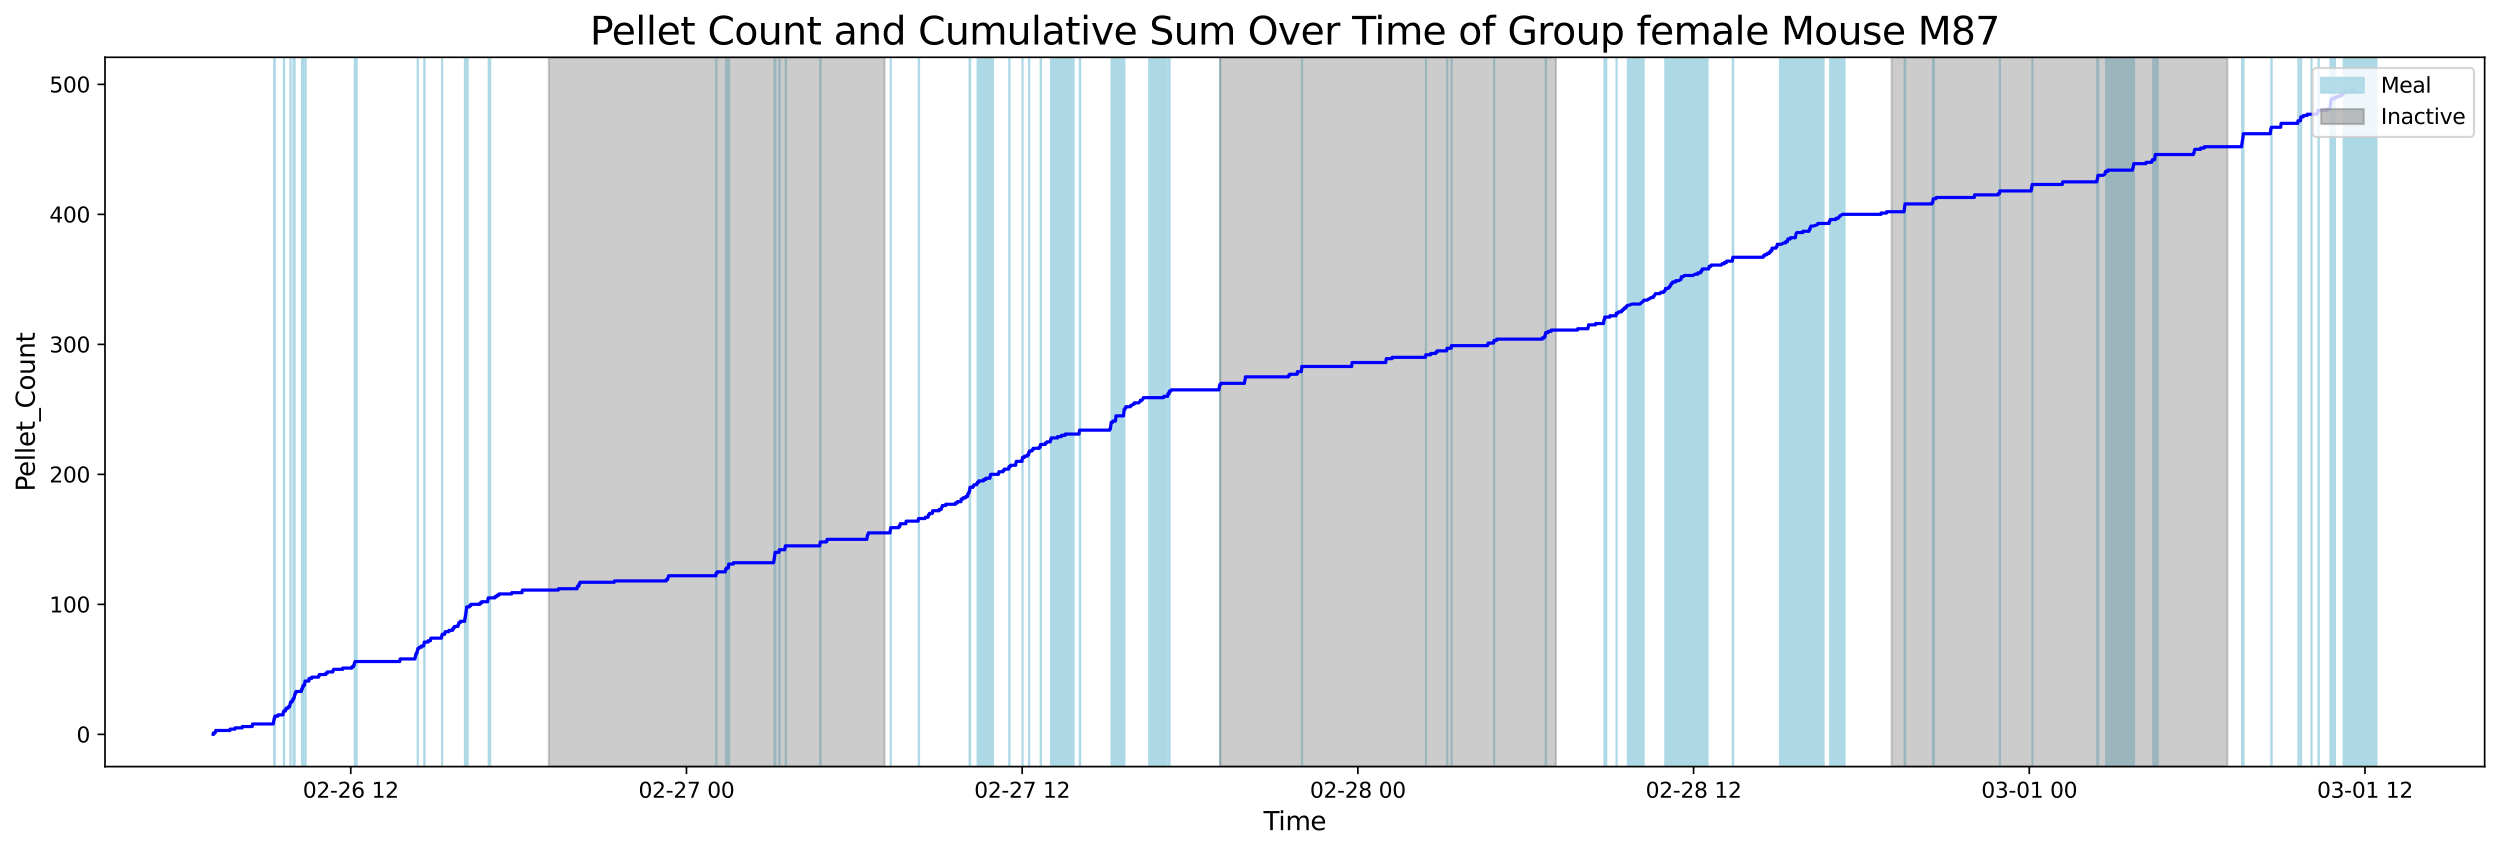 <?xml version="1.0" encoding="utf-8" standalone="no"?>
<!DOCTYPE svg PUBLIC "-//W3C//DTD SVG 1.1//EN"
  "http://www.w3.org/Graphics/SVG/1.1/DTD/svg11.dtd">
<svg xmlns:xlink="http://www.w3.org/1999/xlink" width="1172.435pt" height="399.009pt" viewBox="0 0 1172.435 399.009" xmlns="http://www.w3.org/2000/svg" version="1.1">
 <defs>
  <style type="text/css">*{stroke-linejoin: round; stroke-linecap: butt}</style>
 </defs>
 <g id="figure_1">
  <g id="patch_1">
   <path d="M 0 399.009 
L 1172.435 399.009 
L 1172.435 0 
L 0 0 
z
" style="fill: #ffffff"/>
  </g>
  <g id="axes_1">
   <g id="patch_2">
    <path d="M 49.235 359.517 
L 1165.235 359.517 
L 1165.235 26.877 
L 49.235 26.877 
z
" style="fill: #ffffff"/>
   </g>
   <g id="patch_3">
    <path d="M 128.848 359.517 
L 128.848 26.877 
L 128.581 26.877 
L 128.581 359.517 
z
" clip-path="url(#p92a29ee8d8)" style="fill: #add8e6; stroke: #add8e6; stroke-linejoin: miter"/>
   </g>
   <g id="patch_4">
    <path d="M 133.138 359.517 
L 133.138 26.877 
L 133.238 26.877 
L 133.238 359.517 
z
" clip-path="url(#p92a29ee8d8)" style="fill: #add8e6; stroke: #add8e6; stroke-linejoin: miter"/>
   </g>
   <g id="patch_5">
    <path d="M 136.261 359.517 
L 136.261 26.877 
L 136.278 26.877 
L 136.278 359.517 
z
" clip-path="url(#p92a29ee8d8)" style="fill: #add8e6; stroke: #add8e6; stroke-linejoin: miter"/>
   </g>
   <g id="patch_6">
    <path d="M 137.635 359.517 
L 137.635 26.877 
L 137.651 26.877 
L 137.651 359.517 
z
" clip-path="url(#p92a29ee8d8)" style="fill: #add8e6; stroke: #add8e6; stroke-linejoin: miter"/>
   </g>
   <g id="patch_7">
    <path d="M 137.978 359.517 
L 137.978 26.877 
L 138.16 26.877 
L 138.16 359.517 
z
" clip-path="url(#p92a29ee8d8)" style="fill: #add8e6; stroke: #add8e6; stroke-linejoin: miter"/>
   </g>
   <g id="patch_8">
    <path d="M 141.646 359.517 
L 141.646 26.877 
L 141.619 26.877 
L 141.619 359.517 
z
" clip-path="url(#p92a29ee8d8)" style="fill: #add8e6; stroke: #add8e6; stroke-linejoin: miter"/>
   </g>
   <g id="patch_9">
    <path d="M 142.094 359.517 
L 142.094 26.877 
L 142.106 26.877 
L 142.106 359.517 
z
" clip-path="url(#p92a29ee8d8)" style="fill: #add8e6; stroke: #add8e6; stroke-linejoin: miter"/>
   </g>
   <g id="patch_10">
    <path d="M 143.328 359.517 
L 143.328 26.877 
L 143.116 26.877 
L 143.116 359.517 
z
" clip-path="url(#p92a29ee8d8)" style="fill: #add8e6; stroke: #add8e6; stroke-linejoin: miter"/>
   </g>
   <g id="patch_11">
    <path d="M 167.273 359.517 
L 167.273 26.877 
L 166.359 26.877 
L 166.359 359.517 
z
" clip-path="url(#p92a29ee8d8)" style="fill: #add8e6; stroke: #add8e6; stroke-linejoin: miter"/>
   </g>
   <g id="patch_12">
    <path d="M 195.89 359.517 
L 195.89 26.877 
L 195.967 26.877 
L 195.967 359.517 
z
" clip-path="url(#p92a29ee8d8)" style="fill: #add8e6; stroke: #add8e6; stroke-linejoin: miter"/>
   </g>
   <g id="patch_13">
    <path d="M 198.962 359.517 
L 198.962 26.877 
L 199.113 26.877 
L 199.113 359.517 
z
" clip-path="url(#p92a29ee8d8)" style="fill: #add8e6; stroke: #add8e6; stroke-linejoin: miter"/>
   </g>
   <g id="patch_14">
    <path d="M 207.363 359.517 
L 207.363 26.877 
L 207.352 26.877 
L 207.352 359.517 
z
" clip-path="url(#p92a29ee8d8)" style="fill: #add8e6; stroke: #add8e6; stroke-linejoin: miter"/>
   </g>
   <g id="patch_15">
    <path d="M 218.039 359.517 
L 218.039 26.877 
L 218.18 26.877 
L 218.18 359.517 
z
" clip-path="url(#p92a29ee8d8)" style="fill: #add8e6; stroke: #add8e6; stroke-linejoin: miter"/>
   </g>
   <g id="patch_16">
    <path d="M 218.424 359.517 
L 218.424 26.877 
L 218.527 26.877 
L 218.527 359.517 
z
" clip-path="url(#p92a29ee8d8)" style="fill: #add8e6; stroke: #add8e6; stroke-linejoin: miter"/>
   </g>
   <g id="patch_17">
    <path d="M 219.33 359.517 
L 219.33 26.877 
L 219.103 26.877 
L 219.103 359.517 
z
" clip-path="url(#p92a29ee8d8)" style="fill: #add8e6; stroke: #add8e6; stroke-linejoin: miter"/>
   </g>
   <g id="patch_18">
    <path d="M 229.832 359.517 
L 229.832 26.877 
L 229.208 26.877 
L 229.208 359.517 
z
" clip-path="url(#p92a29ee8d8)" style="fill: #add8e6; stroke: #add8e6; stroke-linejoin: miter"/>
   </g>
   <g id="patch_19">
    <path d="M 335.88 359.517 
L 335.88 26.877 
L 335.982 26.877 
L 335.982 359.517 
z
" clip-path="url(#p92a29ee8d8)" style="fill: #add8e6; stroke: #add8e6; stroke-linejoin: miter"/>
   </g>
   <g id="patch_20">
    <path d="M 341.155 359.517 
L 341.155 26.877 
L 340.523 26.877 
L 340.523 359.517 
z
" clip-path="url(#p92a29ee8d8)" style="fill: #add8e6; stroke: #add8e6; stroke-linejoin: miter"/>
   </g>
   <g id="patch_21">
    <path d="M 341.88 359.517 
L 341.88 26.877 
L 341.937 26.877 
L 341.937 359.517 
z
" clip-path="url(#p92a29ee8d8)" style="fill: #add8e6; stroke: #add8e6; stroke-linejoin: miter"/>
   </g>
   <g id="patch_22">
    <path d="M 363.197 359.517 
L 363.197 26.877 
L 363.637 26.877 
L 363.637 359.517 
z
" clip-path="url(#p92a29ee8d8)" style="fill: #add8e6; stroke: #add8e6; stroke-linejoin: miter"/>
   </g>
   <g id="patch_23">
    <path d="M 365.46 359.517 
L 365.46 26.877 
L 365.659 26.877 
L 365.659 359.517 
z
" clip-path="url(#p92a29ee8d8)" style="fill: #add8e6; stroke: #add8e6; stroke-linejoin: miter"/>
   </g>
   <g id="patch_24">
    <path d="M 368.654 359.517 
L 368.654 26.877 
L 368.48 26.877 
L 368.48 359.517 
z
" clip-path="url(#p92a29ee8d8)" style="fill: #add8e6; stroke: #add8e6; stroke-linejoin: miter"/>
   </g>
   <g id="patch_25">
    <path d="M 384.633 359.517 
L 384.633 26.877 
L 384.847 26.877 
L 384.847 359.517 
z
" clip-path="url(#p92a29ee8d8)" style="fill: #add8e6; stroke: #add8e6; stroke-linejoin: miter"/>
   </g>
   <g id="patch_26">
    <path d="M 417.747 359.517 
L 417.747 26.877 
L 417.72 26.877 
L 417.72 359.517 
z
" clip-path="url(#p92a29ee8d8)" style="fill: #add8e6; stroke: #add8e6; stroke-linejoin: miter"/>
   </g>
   <g id="patch_27">
    <path d="M 431.007 359.517 
L 431.007 26.877 
L 430.895 26.877 
L 430.895 359.517 
z
" clip-path="url(#p92a29ee8d8)" style="fill: #add8e6; stroke: #add8e6; stroke-linejoin: miter"/>
   </g>
   <g id="patch_28">
    <path d="M 454.732 359.517 
L 454.732 26.877 
L 454.972 26.877 
L 454.972 359.517 
z
" clip-path="url(#p92a29ee8d8)" style="fill: #add8e6; stroke: #add8e6; stroke-linejoin: miter"/>
   </g>
   <g id="patch_29">
    <path d="M 463.519 359.517 
L 463.519 26.877 
L 458.457 26.877 
L 458.457 359.517 
z
" clip-path="url(#p92a29ee8d8)" style="fill: #add8e6; stroke: #add8e6; stroke-linejoin: miter"/>
   </g>
   <g id="patch_30">
    <path d="M 465.675 359.517 
L 465.675 26.877 
L 459.223 26.877 
L 459.223 359.517 
z
" clip-path="url(#p92a29ee8d8)" style="fill: #add8e6; stroke: #add8e6; stroke-linejoin: miter"/>
   </g>
   <g id="patch_31">
    <path d="M 464.695 359.517 
L 464.695 26.877 
L 464.506 26.877 
L 464.506 359.517 
z
" clip-path="url(#p92a29ee8d8)" style="fill: #add8e6; stroke: #add8e6; stroke-linejoin: miter"/>
   </g>
   <g id="patch_32">
    <path d="M 473.42 359.517 
L 473.42 26.877 
L 473.336 26.877 
L 473.336 359.517 
z
" clip-path="url(#p92a29ee8d8)" style="fill: #add8e6; stroke: #add8e6; stroke-linejoin: miter"/>
   </g>
   <g id="patch_33">
    <path d="M 479.499 359.517 
L 479.499 26.877 
L 479.558 26.877 
L 479.558 359.517 
z
" clip-path="url(#p92a29ee8d8)" style="fill: #add8e6; stroke: #add8e6; stroke-linejoin: miter"/>
   </g>
   <g id="patch_34">
    <path d="M 482.669 359.517 
L 482.669 26.877 
L 482.603 26.877 
L 482.603 359.517 
z
" clip-path="url(#p92a29ee8d8)" style="fill: #add8e6; stroke: #add8e6; stroke-linejoin: miter"/>
   </g>
   <g id="patch_35">
    <path d="M 488.071 359.517 
L 488.071 26.877 
L 488.179 26.877 
L 488.179 359.517 
z
" clip-path="url(#p92a29ee8d8)" style="fill: #add8e6; stroke: #add8e6; stroke-linejoin: miter"/>
   </g>
   <g id="patch_36">
    <path d="M 503.486 359.517 
L 503.486 26.877 
L 492.871 26.877 
L 492.871 359.517 
z
" clip-path="url(#p92a29ee8d8)" style="fill: #add8e6; stroke: #add8e6; stroke-linejoin: miter"/>
   </g>
   <g id="patch_37">
    <path d="M 506.566 359.517 
L 506.566 26.877 
L 506.389 26.877 
L 506.389 359.517 
z
" clip-path="url(#p92a29ee8d8)" style="fill: #add8e6; stroke: #add8e6; stroke-linejoin: miter"/>
   </g>
   <g id="patch_38">
    <path d="M 526.148 359.517 
L 526.148 26.877 
L 521.281 26.877 
L 521.281 359.517 
z
" clip-path="url(#p92a29ee8d8)" style="fill: #add8e6; stroke: #add8e6; stroke-linejoin: miter"/>
   </g>
   <g id="patch_39">
    <path d="M 525.566 359.517 
L 525.566 26.877 
L 523.564 26.877 
L 523.564 359.517 
z
" clip-path="url(#p92a29ee8d8)" style="fill: #add8e6; stroke: #add8e6; stroke-linejoin: miter"/>
   </g>
   <g id="patch_40">
    <path d="M 527.073 359.517 
L 527.073 26.877 
L 527.3 26.877 
L 527.3 359.517 
z
" clip-path="url(#p92a29ee8d8)" style="fill: #add8e6; stroke: #add8e6; stroke-linejoin: miter"/>
   </g>
   <g id="patch_41">
    <path d="M 547.05 359.517 
L 547.05 26.877 
L 538.932 26.877 
L 538.932 359.517 
z
" clip-path="url(#p92a29ee8d8)" style="fill: #add8e6; stroke: #add8e6; stroke-linejoin: miter"/>
   </g>
   <g id="patch_42">
    <path d="M 548.139 359.517 
L 548.139 26.877 
L 547.896 26.877 
L 547.896 359.517 
z
" clip-path="url(#p92a29ee8d8)" style="fill: #add8e6; stroke: #add8e6; stroke-linejoin: miter"/>
   </g>
   <g id="patch_43">
    <path d="M 548.534 359.517 
L 548.534 26.877 
L 548.496 26.877 
L 548.496 359.517 
z
" clip-path="url(#p92a29ee8d8)" style="fill: #add8e6; stroke: #add8e6; stroke-linejoin: miter"/>
   </g>
   <g id="patch_44">
    <path d="M 572.153 359.517 
L 572.153 26.877 
L 572.176 26.877 
L 572.176 359.517 
z
" clip-path="url(#p92a29ee8d8)" style="fill: #add8e6; stroke: #add8e6; stroke-linejoin: miter"/>
   </g>
   <g id="patch_45">
    <path d="M 610.556 359.517 
L 610.556 26.877 
L 610.66 26.877 
L 610.66 359.517 
z
" clip-path="url(#p92a29ee8d8)" style="fill: #add8e6; stroke: #add8e6; stroke-linejoin: miter"/>
   </g>
   <g id="patch_46">
    <path d="M 668.703 359.517 
L 668.703 26.877 
L 668.763 26.877 
L 668.763 359.517 
z
" clip-path="url(#p92a29ee8d8)" style="fill: #add8e6; stroke: #add8e6; stroke-linejoin: miter"/>
   </g>
   <g id="patch_47">
    <path d="M 678.694 359.517 
L 678.694 26.877 
L 678.727 26.877 
L 678.727 359.517 
z
" clip-path="url(#p92a29ee8d8)" style="fill: #add8e6; stroke: #add8e6; stroke-linejoin: miter"/>
   </g>
   <g id="patch_48">
    <path d="M 680.806 359.517 
L 680.806 26.877 
L 680.746 26.877 
L 680.746 359.517 
z
" clip-path="url(#p92a29ee8d8)" style="fill: #add8e6; stroke: #add8e6; stroke-linejoin: miter"/>
   </g>
   <g id="patch_49">
    <path d="M 700.708 359.517 
L 700.708 26.877 
L 700.764 26.877 
L 700.764 359.517 
z
" clip-path="url(#p92a29ee8d8)" style="fill: #add8e6; stroke: #add8e6; stroke-linejoin: miter"/>
   </g>
   <g id="patch_50">
    <path d="M 725.073 359.517 
L 725.073 26.877 
L 724.896 26.877 
L 724.896 359.517 
z
" clip-path="url(#p92a29ee8d8)" style="fill: #add8e6; stroke: #add8e6; stroke-linejoin: miter"/>
   </g>
   <g id="patch_51">
    <path d="M 753.298 359.517 
L 753.298 26.877 
L 752.447 26.877 
L 752.447 359.517 
z
" clip-path="url(#p92a29ee8d8)" style="fill: #add8e6; stroke: #add8e6; stroke-linejoin: miter"/>
   </g>
   <g id="patch_52">
    <path d="M 752.748 359.517 
L 752.748 26.877 
L 752.727 26.877 
L 752.727 359.517 
z
" clip-path="url(#p92a29ee8d8)" style="fill: #add8e6; stroke: #add8e6; stroke-linejoin: miter"/>
   </g>
   <g id="patch_53">
    <path d="M 758.169 359.517 
L 758.169 26.877 
L 758.113 26.877 
L 758.113 359.517 
z
" clip-path="url(#p92a29ee8d8)" style="fill: #add8e6; stroke: #add8e6; stroke-linejoin: miter"/>
   </g>
   <g id="patch_54">
    <path d="M 770.809 359.517 
L 770.809 26.877 
L 764.567 26.877 
L 764.567 359.517 
z
" clip-path="url(#p92a29ee8d8)" style="fill: #add8e6; stroke: #add8e6; stroke-linejoin: miter"/>
   </g>
   <g id="patch_55">
    <path d="M 768.906 359.517 
L 768.906 26.877 
L 763.426 26.877 
L 763.426 359.517 
z
" clip-path="url(#p92a29ee8d8)" style="fill: #add8e6; stroke: #add8e6; stroke-linejoin: miter"/>
   </g>
   <g id="patch_56">
    <path d="M 786.731 359.517 
L 786.731 26.877 
L 780.982 26.877 
L 780.982 359.517 
z
" clip-path="url(#p92a29ee8d8)" style="fill: #add8e6; stroke: #add8e6; stroke-linejoin: miter"/>
   </g>
   <g id="patch_57">
    <path d="M 788.546 359.517 
L 788.546 26.877 
L 787.409 26.877 
L 787.409 359.517 
z
" clip-path="url(#p92a29ee8d8)" style="fill: #add8e6; stroke: #add8e6; stroke-linejoin: miter"/>
   </g>
   <g id="patch_58">
    <path d="M 795.019 359.517 
L 795.019 26.877 
L 783.909 26.877 
L 783.909 359.517 
z
" clip-path="url(#p92a29ee8d8)" style="fill: #add8e6; stroke: #add8e6; stroke-linejoin: miter"/>
   </g>
   <g id="patch_59">
    <path d="M 796.958 359.517 
L 796.958 26.877 
L 793.054 26.877 
L 793.054 359.517 
z
" clip-path="url(#p92a29ee8d8)" style="fill: #add8e6; stroke: #add8e6; stroke-linejoin: miter"/>
   </g>
   <g id="patch_60">
    <path d="M 800.78 359.517 
L 800.78 26.877 
L 788.904 26.877 
L 788.904 359.517 
z
" clip-path="url(#p92a29ee8d8)" style="fill: #add8e6; stroke: #add8e6; stroke-linejoin: miter"/>
   </g>
   <g id="patch_61">
    <path d="M 812.625 359.517 
L 812.625 26.877 
L 812.824 26.877 
L 812.824 359.517 
z
" clip-path="url(#p92a29ee8d8)" style="fill: #add8e6; stroke: #add8e6; stroke-linejoin: miter"/>
   </g>
   <g id="patch_62">
    <path d="M 839.116 359.517 
L 839.116 26.877 
L 834.83 26.877 
L 834.83 359.517 
z
" clip-path="url(#p92a29ee8d8)" style="fill: #add8e6; stroke: #add8e6; stroke-linejoin: miter"/>
   </g>
   <g id="patch_63">
    <path d="M 849.01 359.517 
L 849.01 26.877 
L 838.624 26.877 
L 838.624 359.517 
z
" clip-path="url(#p92a29ee8d8)" style="fill: #add8e6; stroke: #add8e6; stroke-linejoin: miter"/>
   </g>
   <g id="patch_64">
    <path d="M 846.558 359.517 
L 846.558 26.877 
L 842.397 26.877 
L 842.397 359.517 
z
" clip-path="url(#p92a29ee8d8)" style="fill: #add8e6; stroke: #add8e6; stroke-linejoin: miter"/>
   </g>
   <g id="patch_65">
    <path d="M 855.216 359.517 
L 855.216 26.877 
L 847.395 26.877 
L 847.395 359.517 
z
" clip-path="url(#p92a29ee8d8)" style="fill: #add8e6; stroke: #add8e6; stroke-linejoin: miter"/>
   </g>
   <g id="patch_66">
    <path d="M 865.052 359.517 
L 865.052 26.877 
L 858.311 26.877 
L 858.311 359.517 
z
" clip-path="url(#p92a29ee8d8)" style="fill: #add8e6; stroke: #add8e6; stroke-linejoin: miter"/>
   </g>
   <g id="patch_67">
    <path d="M 863.707 359.517 
L 863.707 26.877 
L 861.815 26.877 
L 861.815 359.517 
z
" clip-path="url(#p92a29ee8d8)" style="fill: #add8e6; stroke: #add8e6; stroke-linejoin: miter"/>
   </g>
   <g id="patch_68">
    <path d="M 893.222 359.517 
L 893.222 26.877 
L 893.498 26.877 
L 893.498 359.517 
z
" clip-path="url(#p92a29ee8d8)" style="fill: #add8e6; stroke: #add8e6; stroke-linejoin: miter"/>
   </g>
   <g id="patch_69">
    <path d="M 906.5 359.517 
L 906.5 26.877 
L 906.682 26.877 
L 906.682 359.517 
z
" clip-path="url(#p92a29ee8d8)" style="fill: #add8e6; stroke: #add8e6; stroke-linejoin: miter"/>
   </g>
   <g id="patch_70">
    <path d="M 906.988 359.517 
L 906.988 26.877 
L 906.835 26.877 
L 906.835 359.517 
z
" clip-path="url(#p92a29ee8d8)" style="fill: #add8e6; stroke: #add8e6; stroke-linejoin: miter"/>
   </g>
   <g id="patch_71">
    <path d="M 937.882 359.517 
L 937.882 26.877 
L 937.933 26.877 
L 937.933 359.517 
z
" clip-path="url(#p92a29ee8d8)" style="fill: #add8e6; stroke: #add8e6; stroke-linejoin: miter"/>
   </g>
   <g id="patch_72">
    <path d="M 953.164 359.517 
L 953.164 26.877 
L 953.148 26.877 
L 953.148 359.517 
z
" clip-path="url(#p92a29ee8d8)" style="fill: #add8e6; stroke: #add8e6; stroke-linejoin: miter"/>
   </g>
   <g id="patch_73">
    <path d="M 983.551 359.517 
L 983.551 26.877 
L 984.034 26.877 
L 984.034 359.517 
z
" clip-path="url(#p92a29ee8d8)" style="fill: #add8e6; stroke: #add8e6; stroke-linejoin: miter"/>
   </g>
   <g id="patch_74">
    <path d="M 999.561 359.517 
L 999.561 26.877 
L 987.702 26.877 
L 987.702 359.517 
z
" clip-path="url(#p92a29ee8d8)" style="fill: #add8e6; stroke: #add8e6; stroke-linejoin: miter"/>
   </g>
   <g id="patch_75">
    <path d="M 1000.316 359.517 
L 1000.316 26.877 
L 1000.333 26.877 
L 1000.333 359.517 
z
" clip-path="url(#p92a29ee8d8)" style="fill: #add8e6; stroke: #add8e6; stroke-linejoin: miter"/>
   </g>
   <g id="patch_76">
    <path d="M 1000.698 359.517 
L 1000.698 26.877 
L 1000.8 26.877 
L 1000.8 359.517 
z
" clip-path="url(#p92a29ee8d8)" style="fill: #add8e6; stroke: #add8e6; stroke-linejoin: miter"/>
   </g>
   <g id="patch_77">
    <path d="M 1011.948 359.517 
L 1011.948 26.877 
L 1009.788 26.877 
L 1009.788 359.517 
z
" clip-path="url(#p92a29ee8d8)" style="fill: #add8e6; stroke: #add8e6; stroke-linejoin: miter"/>
   </g>
   <g id="patch_78">
    <path d="M 1011.327 359.517 
L 1011.327 26.877 
L 1011.027 26.877 
L 1011.027 359.517 
z
" clip-path="url(#p92a29ee8d8)" style="fill: #add8e6; stroke: #add8e6; stroke-linejoin: miter"/>
   </g>
   <g id="patch_79">
    <path d="M 1051.48 359.517 
L 1051.48 26.877 
L 1051.679 26.877 
L 1051.679 359.517 
z
" clip-path="url(#p92a29ee8d8)" style="fill: #add8e6; stroke: #add8e6; stroke-linejoin: miter"/>
   </g>
   <g id="patch_80">
    <path d="M 1051.961 359.517 
L 1051.961 26.877 
L 1052.118 26.877 
L 1052.118 359.517 
z
" clip-path="url(#p92a29ee8d8)" style="fill: #add8e6; stroke: #add8e6; stroke-linejoin: miter"/>
   </g>
   <g id="patch_81">
    <path d="M 1065.34 359.517 
L 1065.34 26.877 
L 1065.189 26.877 
L 1065.189 359.517 
z
" clip-path="url(#p92a29ee8d8)" style="fill: #add8e6; stroke: #add8e6; stroke-linejoin: miter"/>
   </g>
   <g id="patch_82">
    <path d="M 1078.05 359.517 
L 1078.05 26.877 
L 1077.881 26.877 
L 1077.881 359.517 
z
" clip-path="url(#p92a29ee8d8)" style="fill: #add8e6; stroke: #add8e6; stroke-linejoin: miter"/>
   </g>
   <g id="patch_83">
    <path d="M 1079.152 359.517 
L 1079.152 26.877 
L 1079.084 26.877 
L 1079.084 359.517 
z
" clip-path="url(#p92a29ee8d8)" style="fill: #add8e6; stroke: #add8e6; stroke-linejoin: miter"/>
   </g>
   <g id="patch_84">
    <path d="M 1084.02 359.517 
L 1084.02 26.877 
L 1084.033 26.877 
L 1084.033 359.517 
z
" clip-path="url(#p92a29ee8d8)" style="fill: #add8e6; stroke: #add8e6; stroke-linejoin: miter"/>
   </g>
   <g id="patch_85">
    <path d="M 1087.301 359.517 
L 1087.301 26.877 
L 1087.452 26.877 
L 1087.452 359.517 
z
" clip-path="url(#p92a29ee8d8)" style="fill: #add8e6; stroke: #add8e6; stroke-linejoin: miter"/>
   </g>
   <g id="patch_86">
    <path d="M 1095.031 359.517 
L 1095.031 26.877 
L 1092.946 26.877 
L 1092.946 359.517 
z
" clip-path="url(#p92a29ee8d8)" style="fill: #add8e6; stroke: #add8e6; stroke-linejoin: miter"/>
   </g>
   <g id="patch_87">
    <path d="M 1093.29 359.517 
L 1093.29 26.877 
L 1093.153 26.877 
L 1093.153 359.517 
z
" clip-path="url(#p92a29ee8d8)" style="fill: #add8e6; stroke: #add8e6; stroke-linejoin: miter"/>
   </g>
   <g id="patch_88">
    <path d="M 1106.206 359.517 
L 1106.206 26.877 
L 1099.122 26.877 
L 1099.122 359.517 
z
" clip-path="url(#p92a29ee8d8)" style="fill: #add8e6; stroke: #add8e6; stroke-linejoin: miter"/>
   </g>
   <g id="patch_89">
    <path d="M 1106.404 359.517 
L 1106.404 26.877 
L 1102.253 26.877 
L 1102.253 359.517 
z
" clip-path="url(#p92a29ee8d8)" style="fill: #add8e6; stroke: #add8e6; stroke-linejoin: miter"/>
   </g>
   <g id="patch_90">
    <path d="M 1107.352 359.517 
L 1107.352 26.877 
L 1107.156 26.877 
L 1107.156 359.517 
z
" clip-path="url(#p92a29ee8d8)" style="fill: #add8e6; stroke: #add8e6; stroke-linejoin: miter"/>
   </g>
   <g id="patch_91">
    <path d="M 1114.508 359.517 
L 1114.508 26.877 
L 1104.473 26.877 
L 1104.473 359.517 
z
" clip-path="url(#p92a29ee8d8)" style="fill: #add8e6; stroke: #add8e6; stroke-linejoin: miter"/>
   </g>
   <g id="patch_92">
    <path d="M 257.398 359.517 
L 257.398 26.877 
L 414.834 26.877 
L 414.834 359.517 
z
" clip-path="url(#p92a29ee8d8)" style="fill: #808080; opacity: 0.4; stroke: #808080; stroke-linejoin: miter"/>
   </g>
   <g id="patch_93">
    <path d="M 572.27 359.517 
L 572.27 26.877 
L 729.705 26.877 
L 729.705 359.517 
z
" clip-path="url(#p92a29ee8d8)" style="fill: #808080; opacity: 0.4; stroke: #808080; stroke-linejoin: miter"/>
   </g>
   <g id="patch_94">
    <path d="M 887.141 359.517 
L 887.141 26.877 
L 1044.577 26.877 
L 1044.577 359.517 
z
" clip-path="url(#p92a29ee8d8)" style="fill: #808080; opacity: 0.4; stroke: #808080; stroke-linejoin: miter"/>
   </g>
   <g id="matplotlib.axis_1">
    <g id="xtick_1">
     <g id="line2d_1">
      <defs>
       <path id="m7b044e7c07" d="M 0 0 
L 0 3.5 
" style="stroke: #000000; stroke-width: 0.8"/>
      </defs>
      <g>
       <use xlink:href="#m7b044e7c07" x="164.496" y="359.517" style="stroke: #000000; stroke-width: 0.8"/>
      </g>
     </g>
     <g id="text_1">
      <!-- 02-26 12 -->
      <g transform="translate(142.016 374.116) scale(0.1 -0.1)">
       <defs>
        <path id="DejaVuSans-30" d="M 2034 4250 
Q 1547 4250 1301 3770 
Q 1056 3291 1056 2328 
Q 1056 1369 1301 889 
Q 1547 409 2034 409 
Q 2525 409 2770 889 
Q 3016 1369 3016 2328 
Q 3016 3291 2770 3770 
Q 2525 4250 2034 4250 
z
M 2034 4750 
Q 2819 4750 3233 4129 
Q 3647 3509 3647 2328 
Q 3647 1150 3233 529 
Q 2819 -91 2034 -91 
Q 1250 -91 836 529 
Q 422 1150 422 2328 
Q 422 3509 836 4129 
Q 1250 4750 2034 4750 
z
" transform="scale(0.016)"/>
        <path id="DejaVuSans-32" d="M 1228 531 
L 3431 531 
L 3431 0 
L 469 0 
L 469 531 
Q 828 903 1448 1529 
Q 2069 2156 2228 2338 
Q 2531 2678 2651 2914 
Q 2772 3150 2772 3378 
Q 2772 3750 2511 3984 
Q 2250 4219 1831 4219 
Q 1534 4219 1204 4116 
Q 875 4013 500 3803 
L 500 4441 
Q 881 4594 1212 4672 
Q 1544 4750 1819 4750 
Q 2544 4750 2975 4387 
Q 3406 4025 3406 3419 
Q 3406 3131 3298 2873 
Q 3191 2616 2906 2266 
Q 2828 2175 2409 1742 
Q 1991 1309 1228 531 
z
" transform="scale(0.016)"/>
        <path id="DejaVuSans-2d" d="M 313 2009 
L 1997 2009 
L 1997 1497 
L 313 1497 
L 313 2009 
z
" transform="scale(0.016)"/>
        <path id="DejaVuSans-36" d="M 2113 2584 
Q 1688 2584 1439 2293 
Q 1191 2003 1191 1497 
Q 1191 994 1439 701 
Q 1688 409 2113 409 
Q 2538 409 2786 701 
Q 3034 994 3034 1497 
Q 3034 2003 2786 2293 
Q 2538 2584 2113 2584 
z
M 3366 4563 
L 3366 3988 
Q 3128 4100 2886 4159 
Q 2644 4219 2406 4219 
Q 1781 4219 1451 3797 
Q 1122 3375 1075 2522 
Q 1259 2794 1537 2939 
Q 1816 3084 2150 3084 
Q 2853 3084 3261 2657 
Q 3669 2231 3669 1497 
Q 3669 778 3244 343 
Q 2819 -91 2113 -91 
Q 1303 -91 875 529 
Q 447 1150 447 2328 
Q 447 3434 972 4092 
Q 1497 4750 2381 4750 
Q 2619 4750 2861 4703 
Q 3103 4656 3366 4563 
z
" transform="scale(0.016)"/>
        <path id="DejaVuSans-20" transform="scale(0.016)"/>
        <path id="DejaVuSans-31" d="M 794 531 
L 1825 531 
L 1825 4091 
L 703 3866 
L 703 4441 
L 1819 4666 
L 2450 4666 
L 2450 531 
L 3481 531 
L 3481 0 
L 794 0 
L 794 531 
z
" transform="scale(0.016)"/>
       </defs>
       <use xlink:href="#DejaVuSans-30"/>
       <use xlink:href="#DejaVuSans-32" x="63.623"/>
       <use xlink:href="#DejaVuSans-2d" x="127.246"/>
       <use xlink:href="#DejaVuSans-32" x="163.33"/>
       <use xlink:href="#DejaVuSans-36" x="226.953"/>
       <use xlink:href="#DejaVuSans-20" x="290.576"/>
       <use xlink:href="#DejaVuSans-31" x="322.363"/>
       <use xlink:href="#DejaVuSans-32" x="385.986"/>
      </g>
     </g>
    </g>
    <g id="xtick_2">
     <g id="line2d_2">
      <g>
       <use xlink:href="#m7b044e7c07" x="321.932" y="359.517" style="stroke: #000000; stroke-width: 0.8"/>
      </g>
     </g>
     <g id="text_2">
      <!-- 02-27 00 -->
      <g transform="translate(299.452 374.116) scale(0.1 -0.1)">
       <defs>
        <path id="DejaVuSans-37" d="M 525 4666 
L 3525 4666 
L 3525 4397 
L 1831 0 
L 1172 0 
L 2766 4134 
L 525 4134 
L 525 4666 
z
" transform="scale(0.016)"/>
       </defs>
       <use xlink:href="#DejaVuSans-30"/>
       <use xlink:href="#DejaVuSans-32" x="63.623"/>
       <use xlink:href="#DejaVuSans-2d" x="127.246"/>
       <use xlink:href="#DejaVuSans-32" x="163.33"/>
       <use xlink:href="#DejaVuSans-37" x="226.953"/>
       <use xlink:href="#DejaVuSans-20" x="290.576"/>
       <use xlink:href="#DejaVuSans-30" x="322.363"/>
       <use xlink:href="#DejaVuSans-30" x="385.986"/>
      </g>
     </g>
    </g>
    <g id="xtick_3">
     <g id="line2d_3">
      <g>
       <use xlink:href="#m7b044e7c07" x="479.368" y="359.517" style="stroke: #000000; stroke-width: 0.8"/>
      </g>
     </g>
     <g id="text_3">
      <!-- 02-27 12 -->
      <g transform="translate(456.888 374.116) scale(0.1 -0.1)">
       <use xlink:href="#DejaVuSans-30"/>
       <use xlink:href="#DejaVuSans-32" x="63.623"/>
       <use xlink:href="#DejaVuSans-2d" x="127.246"/>
       <use xlink:href="#DejaVuSans-32" x="163.33"/>
       <use xlink:href="#DejaVuSans-37" x="226.953"/>
       <use xlink:href="#DejaVuSans-20" x="290.576"/>
       <use xlink:href="#DejaVuSans-31" x="322.363"/>
       <use xlink:href="#DejaVuSans-32" x="385.986"/>
      </g>
     </g>
    </g>
    <g id="xtick_4">
     <g id="line2d_4">
      <g>
       <use xlink:href="#m7b044e7c07" x="636.804" y="359.517" style="stroke: #000000; stroke-width: 0.8"/>
      </g>
     </g>
     <g id="text_4">
      <!-- 02-28 00 -->
      <g transform="translate(614.323 374.116) scale(0.1 -0.1)">
       <defs>
        <path id="DejaVuSans-38" d="M 2034 2216 
Q 1584 2216 1326 1975 
Q 1069 1734 1069 1313 
Q 1069 891 1326 650 
Q 1584 409 2034 409 
Q 2484 409 2743 651 
Q 3003 894 3003 1313 
Q 3003 1734 2745 1975 
Q 2488 2216 2034 2216 
z
M 1403 2484 
Q 997 2584 770 2862 
Q 544 3141 544 3541 
Q 544 4100 942 4425 
Q 1341 4750 2034 4750 
Q 2731 4750 3128 4425 
Q 3525 4100 3525 3541 
Q 3525 3141 3298 2862 
Q 3072 2584 2669 2484 
Q 3125 2378 3379 2068 
Q 3634 1759 3634 1313 
Q 3634 634 3220 271 
Q 2806 -91 2034 -91 
Q 1263 -91 848 271 
Q 434 634 434 1313 
Q 434 1759 690 2068 
Q 947 2378 1403 2484 
z
M 1172 3481 
Q 1172 3119 1398 2916 
Q 1625 2713 2034 2713 
Q 2441 2713 2670 2916 
Q 2900 3119 2900 3481 
Q 2900 3844 2670 4047 
Q 2441 4250 2034 4250 
Q 1625 4250 1398 4047 
Q 1172 3844 1172 3481 
z
" transform="scale(0.016)"/>
       </defs>
       <use xlink:href="#DejaVuSans-30"/>
       <use xlink:href="#DejaVuSans-32" x="63.623"/>
       <use xlink:href="#DejaVuSans-2d" x="127.246"/>
       <use xlink:href="#DejaVuSans-32" x="163.33"/>
       <use xlink:href="#DejaVuSans-38" x="226.953"/>
       <use xlink:href="#DejaVuSans-20" x="290.576"/>
       <use xlink:href="#DejaVuSans-30" x="322.363"/>
       <use xlink:href="#DejaVuSans-30" x="385.986"/>
      </g>
     </g>
    </g>
    <g id="xtick_5">
     <g id="line2d_5">
      <g>
       <use xlink:href="#m7b044e7c07" x="794.24" y="359.517" style="stroke: #000000; stroke-width: 0.8"/>
      </g>
     </g>
     <g id="text_5">
      <!-- 02-28 12 -->
      <g transform="translate(771.759 374.116) scale(0.1 -0.1)">
       <use xlink:href="#DejaVuSans-30"/>
       <use xlink:href="#DejaVuSans-32" x="63.623"/>
       <use xlink:href="#DejaVuSans-2d" x="127.246"/>
       <use xlink:href="#DejaVuSans-32" x="163.33"/>
       <use xlink:href="#DejaVuSans-38" x="226.953"/>
       <use xlink:href="#DejaVuSans-20" x="290.576"/>
       <use xlink:href="#DejaVuSans-31" x="322.363"/>
       <use xlink:href="#DejaVuSans-32" x="385.986"/>
      </g>
     </g>
    </g>
    <g id="xtick_6">
     <g id="line2d_6">
      <g>
       <use xlink:href="#m7b044e7c07" x="951.675" y="359.517" style="stroke: #000000; stroke-width: 0.8"/>
      </g>
     </g>
     <g id="text_6">
      <!-- 03-01 00 -->
      <g transform="translate(929.195 374.116) scale(0.1 -0.1)">
       <defs>
        <path id="DejaVuSans-33" d="M 2597 2516 
Q 3050 2419 3304 2112 
Q 3559 1806 3559 1356 
Q 3559 666 3084 287 
Q 2609 -91 1734 -91 
Q 1441 -91 1130 -33 
Q 819 25 488 141 
L 488 750 
Q 750 597 1062 519 
Q 1375 441 1716 441 
Q 2309 441 2620 675 
Q 2931 909 2931 1356 
Q 2931 1769 2642 2001 
Q 2353 2234 1838 2234 
L 1294 2234 
L 1294 2753 
L 1863 2753 
Q 2328 2753 2575 2939 
Q 2822 3125 2822 3475 
Q 2822 3834 2567 4026 
Q 2313 4219 1838 4219 
Q 1578 4219 1281 4162 
Q 984 4106 628 3988 
L 628 4550 
Q 988 4650 1302 4700 
Q 1616 4750 1894 4750 
Q 2613 4750 3031 4423 
Q 3450 4097 3450 3541 
Q 3450 3153 3228 2886 
Q 3006 2619 2597 2516 
z
" transform="scale(0.016)"/>
       </defs>
       <use xlink:href="#DejaVuSans-30"/>
       <use xlink:href="#DejaVuSans-33" x="63.623"/>
       <use xlink:href="#DejaVuSans-2d" x="127.246"/>
       <use xlink:href="#DejaVuSans-30" x="163.33"/>
       <use xlink:href="#DejaVuSans-31" x="226.953"/>
       <use xlink:href="#DejaVuSans-20" x="290.576"/>
       <use xlink:href="#DejaVuSans-30" x="322.363"/>
       <use xlink:href="#DejaVuSans-30" x="385.986"/>
      </g>
     </g>
    </g>
    <g id="xtick_7">
     <g id="line2d_7">
      <g>
       <use xlink:href="#m7b044e7c07" x="1109.111" y="359.517" style="stroke: #000000; stroke-width: 0.8"/>
      </g>
     </g>
     <g id="text_7">
      <!-- 03-01 12 -->
      <g transform="translate(1086.631 374.116) scale(0.1 -0.1)">
       <use xlink:href="#DejaVuSans-30"/>
       <use xlink:href="#DejaVuSans-33" x="63.623"/>
       <use xlink:href="#DejaVuSans-2d" x="127.246"/>
       <use xlink:href="#DejaVuSans-30" x="163.33"/>
       <use xlink:href="#DejaVuSans-31" x="226.953"/>
       <use xlink:href="#DejaVuSans-20" x="290.576"/>
       <use xlink:href="#DejaVuSans-31" x="322.363"/>
       <use xlink:href="#DejaVuSans-32" x="385.986"/>
      </g>
     </g>
    </g>
    <g id="text_8">
     <!-- Time -->
     <g transform="translate(592.555 389.313) scale(0.12 -0.12)">
      <defs>
       <path id="DejaVuSans-54" d="M -19 4666 
L 3928 4666 
L 3928 4134 
L 2272 4134 
L 2272 0 
L 1638 0 
L 1638 4134 
L -19 4134 
L -19 4666 
z
" transform="scale(0.016)"/>
       <path id="DejaVuSans-69" d="M 603 3500 
L 1178 3500 
L 1178 0 
L 603 0 
L 603 3500 
z
M 603 4863 
L 1178 4863 
L 1178 4134 
L 603 4134 
L 603 4863 
z
" transform="scale(0.016)"/>
       <path id="DejaVuSans-6d" d="M 3328 2828 
Q 3544 3216 3844 3400 
Q 4144 3584 4550 3584 
Q 5097 3584 5394 3201 
Q 5691 2819 5691 2113 
L 5691 0 
L 5113 0 
L 5113 2094 
Q 5113 2597 4934 2840 
Q 4756 3084 4391 3084 
Q 3944 3084 3684 2787 
Q 3425 2491 3425 1978 
L 3425 0 
L 2847 0 
L 2847 2094 
Q 2847 2600 2669 2842 
Q 2491 3084 2119 3084 
Q 1678 3084 1418 2786 
Q 1159 2488 1159 1978 
L 1159 0 
L 581 0 
L 581 3500 
L 1159 3500 
L 1159 2956 
Q 1356 3278 1631 3431 
Q 1906 3584 2284 3584 
Q 2666 3584 2933 3390 
Q 3200 3197 3328 2828 
z
" transform="scale(0.016)"/>
       <path id="DejaVuSans-65" d="M 3597 1894 
L 3597 1613 
L 953 1613 
Q 991 1019 1311 708 
Q 1631 397 2203 397 
Q 2534 397 2845 478 
Q 3156 559 3463 722 
L 3463 178 
Q 3153 47 2828 -22 
Q 2503 -91 2169 -91 
Q 1331 -91 842 396 
Q 353 884 353 1716 
Q 353 2575 817 3079 
Q 1281 3584 2069 3584 
Q 2775 3584 3186 3129 
Q 3597 2675 3597 1894 
z
M 3022 2063 
Q 3016 2534 2758 2815 
Q 2500 3097 2075 3097 
Q 1594 3097 1305 2825 
Q 1016 2553 972 2059 
L 3022 2063 
z
" transform="scale(0.016)"/>
      </defs>
      <use xlink:href="#DejaVuSans-54"/>
      <use xlink:href="#DejaVuSans-69" x="57.959"/>
      <use xlink:href="#DejaVuSans-6d" x="85.742"/>
      <use xlink:href="#DejaVuSans-65" x="183.154"/>
     </g>
    </g>
   </g>
   <g id="matplotlib.axis_2">
    <g id="ytick_1">
     <g id="line2d_8">
      <defs>
       <path id="md3c255aa63" d="M 0 0 
L -3.5 0 
" style="stroke: #000000; stroke-width: 0.8"/>
      </defs>
      <g>
       <use xlink:href="#md3c255aa63" x="49.235" y="344.397" style="stroke: #000000; stroke-width: 0.8"/>
      </g>
     </g>
     <g id="text_9">
      <!-- 0 -->
      <g transform="translate(35.873 348.196) scale(0.1 -0.1)">
       <use xlink:href="#DejaVuSans-30"/>
      </g>
     </g>
    </g>
    <g id="ytick_2">
     <g id="line2d_9">
      <g>
       <use xlink:href="#md3c255aa63" x="49.235" y="283.429" style="stroke: #000000; stroke-width: 0.8"/>
      </g>
     </g>
     <g id="text_10">
      <!-- 100 -->
      <g transform="translate(23.148 287.229) scale(0.1 -0.1)">
       <use xlink:href="#DejaVuSans-31"/>
       <use xlink:href="#DejaVuSans-30" x="63.623"/>
       <use xlink:href="#DejaVuSans-30" x="127.246"/>
      </g>
     </g>
    </g>
    <g id="ytick_3">
     <g id="line2d_10">
      <g>
       <use xlink:href="#md3c255aa63" x="49.235" y="222.462" style="stroke: #000000; stroke-width: 0.8"/>
      </g>
     </g>
     <g id="text_11">
      <!-- 200 -->
      <g transform="translate(23.148 226.261) scale(0.1 -0.1)">
       <use xlink:href="#DejaVuSans-32"/>
       <use xlink:href="#DejaVuSans-30" x="63.623"/>
       <use xlink:href="#DejaVuSans-30" x="127.246"/>
      </g>
     </g>
    </g>
    <g id="ytick_4">
     <g id="line2d_11">
      <g>
       <use xlink:href="#md3c255aa63" x="49.235" y="161.494" style="stroke: #000000; stroke-width: 0.8"/>
      </g>
     </g>
     <g id="text_12">
      <!-- 300 -->
      <g transform="translate(23.148 165.293) scale(0.1 -0.1)">
       <use xlink:href="#DejaVuSans-33"/>
       <use xlink:href="#DejaVuSans-30" x="63.623"/>
       <use xlink:href="#DejaVuSans-30" x="127.246"/>
      </g>
     </g>
    </g>
    <g id="ytick_5">
     <g id="line2d_12">
      <g>
       <use xlink:href="#md3c255aa63" x="49.235" y="100.526" style="stroke: #000000; stroke-width: 0.8"/>
      </g>
     </g>
     <g id="text_13">
      <!-- 400 -->
      <g transform="translate(23.148 104.325) scale(0.1 -0.1)">
       <defs>
        <path id="DejaVuSans-34" d="M 2419 4116 
L 825 1625 
L 2419 1625 
L 2419 4116 
z
M 2253 4666 
L 3047 4666 
L 3047 1625 
L 3713 1625 
L 3713 1100 
L 3047 1100 
L 3047 0 
L 2419 0 
L 2419 1100 
L 313 1100 
L 313 1709 
L 2253 4666 
z
" transform="scale(0.016)"/>
       </defs>
       <use xlink:href="#DejaVuSans-34"/>
       <use xlink:href="#DejaVuSans-30" x="63.623"/>
       <use xlink:href="#DejaVuSans-30" x="127.246"/>
      </g>
     </g>
    </g>
    <g id="ytick_6">
     <g id="line2d_13">
      <g>
       <use xlink:href="#md3c255aa63" x="49.235" y="39.558" style="stroke: #000000; stroke-width: 0.8"/>
      </g>
     </g>
     <g id="text_14">
      <!-- 500 -->
      <g transform="translate(23.148 43.358) scale(0.1 -0.1)">
       <defs>
        <path id="DejaVuSans-35" d="M 691 4666 
L 3169 4666 
L 3169 4134 
L 1269 4134 
L 1269 2991 
Q 1406 3038 1543 3061 
Q 1681 3084 1819 3084 
Q 2600 3084 3056 2656 
Q 3513 2228 3513 1497 
Q 3513 744 3044 326 
Q 2575 -91 1722 -91 
Q 1428 -91 1123 -41 
Q 819 9 494 109 
L 494 744 
Q 775 591 1075 516 
Q 1375 441 1709 441 
Q 2250 441 2565 725 
Q 2881 1009 2881 1497 
Q 2881 1984 2565 2268 
Q 2250 2553 1709 2553 
Q 1456 2553 1204 2497 
Q 953 2441 691 2322 
L 691 4666 
z
" transform="scale(0.016)"/>
       </defs>
       <use xlink:href="#DejaVuSans-35"/>
       <use xlink:href="#DejaVuSans-30" x="63.623"/>
       <use xlink:href="#DejaVuSans-30" x="127.246"/>
      </g>
     </g>
    </g>
    <g id="text_15">
     <!-- Pellet_Count -->
     <g transform="translate(16.318 230.485) rotate(-90) scale(0.12 -0.12)">
      <defs>
       <path id="DejaVuSans-50" d="M 1259 4147 
L 1259 2394 
L 2053 2394 
Q 2494 2394 2734 2622 
Q 2975 2850 2975 3272 
Q 2975 3691 2734 3919 
Q 2494 4147 2053 4147 
L 1259 4147 
z
M 628 4666 
L 2053 4666 
Q 2838 4666 3239 4311 
Q 3641 3956 3641 3272 
Q 3641 2581 3239 2228 
Q 2838 1875 2053 1875 
L 1259 1875 
L 1259 0 
L 628 0 
L 628 4666 
z
" transform="scale(0.016)"/>
       <path id="DejaVuSans-6c" d="M 603 4863 
L 1178 4863 
L 1178 0 
L 603 0 
L 603 4863 
z
" transform="scale(0.016)"/>
       <path id="DejaVuSans-74" d="M 1172 4494 
L 1172 3500 
L 2356 3500 
L 2356 3053 
L 1172 3053 
L 1172 1153 
Q 1172 725 1289 603 
Q 1406 481 1766 481 
L 2356 481 
L 2356 0 
L 1766 0 
Q 1100 0 847 248 
Q 594 497 594 1153 
L 594 3053 
L 172 3053 
L 172 3500 
L 594 3500 
L 594 4494 
L 1172 4494 
z
" transform="scale(0.016)"/>
       <path id="DejaVuSans-5f" d="M 3263 -1063 
L 3263 -1509 
L -63 -1509 
L -63 -1063 
L 3263 -1063 
z
" transform="scale(0.016)"/>
       <path id="DejaVuSans-43" d="M 4122 4306 
L 4122 3641 
Q 3803 3938 3442 4084 
Q 3081 4231 2675 4231 
Q 1875 4231 1450 3742 
Q 1025 3253 1025 2328 
Q 1025 1406 1450 917 
Q 1875 428 2675 428 
Q 3081 428 3442 575 
Q 3803 722 4122 1019 
L 4122 359 
Q 3791 134 3420 21 
Q 3050 -91 2638 -91 
Q 1578 -91 968 557 
Q 359 1206 359 2328 
Q 359 3453 968 4101 
Q 1578 4750 2638 4750 
Q 3056 4750 3426 4639 
Q 3797 4528 4122 4306 
z
" transform="scale(0.016)"/>
       <path id="DejaVuSans-6f" d="M 1959 3097 
Q 1497 3097 1228 2736 
Q 959 2375 959 1747 
Q 959 1119 1226 758 
Q 1494 397 1959 397 
Q 2419 397 2687 759 
Q 2956 1122 2956 1747 
Q 2956 2369 2687 2733 
Q 2419 3097 1959 3097 
z
M 1959 3584 
Q 2709 3584 3137 3096 
Q 3566 2609 3566 1747 
Q 3566 888 3137 398 
Q 2709 -91 1959 -91 
Q 1206 -91 779 398 
Q 353 888 353 1747 
Q 353 2609 779 3096 
Q 1206 3584 1959 3584 
z
" transform="scale(0.016)"/>
       <path id="DejaVuSans-75" d="M 544 1381 
L 544 3500 
L 1119 3500 
L 1119 1403 
Q 1119 906 1312 657 
Q 1506 409 1894 409 
Q 2359 409 2629 706 
Q 2900 1003 2900 1516 
L 2900 3500 
L 3475 3500 
L 3475 0 
L 2900 0 
L 2900 538 
Q 2691 219 2414 64 
Q 2138 -91 1772 -91 
Q 1169 -91 856 284 
Q 544 659 544 1381 
z
M 1991 3584 
L 1991 3584 
z
" transform="scale(0.016)"/>
       <path id="DejaVuSans-6e" d="M 3513 2113 
L 3513 0 
L 2938 0 
L 2938 2094 
Q 2938 2591 2744 2837 
Q 2550 3084 2163 3084 
Q 1697 3084 1428 2787 
Q 1159 2491 1159 1978 
L 1159 0 
L 581 0 
L 581 3500 
L 1159 3500 
L 1159 2956 
Q 1366 3272 1645 3428 
Q 1925 3584 2291 3584 
Q 2894 3584 3203 3211 
Q 3513 2838 3513 2113 
z
" transform="scale(0.016)"/>
      </defs>
      <use xlink:href="#DejaVuSans-50"/>
      <use xlink:href="#DejaVuSans-65" x="56.678"/>
      <use xlink:href="#DejaVuSans-6c" x="118.201"/>
      <use xlink:href="#DejaVuSans-6c" x="145.984"/>
      <use xlink:href="#DejaVuSans-65" x="173.768"/>
      <use xlink:href="#DejaVuSans-74" x="235.291"/>
      <use xlink:href="#DejaVuSans-5f" x="274.5"/>
      <use xlink:href="#DejaVuSans-43" x="324.5"/>
      <use xlink:href="#DejaVuSans-6f" x="394.324"/>
      <use xlink:href="#DejaVuSans-75" x="455.506"/>
      <use xlink:href="#DejaVuSans-6e" x="518.885"/>
      <use xlink:href="#DejaVuSans-74" x="582.264"/>
     </g>
    </g>
   </g>
   <g id="line2d_14">
    <path d="M 99.962 344.397 
L 100.035 343.788 
L 100.844 343.788 
L 100.892 343.178 
L 101.15 343.178 
L 101.161 342.568 
L 107.86 342.568 
L 107.874 341.958 
L 110.174 341.958 
L 110.214 341.349 
L 113.581 341.349 
L 113.629 340.739 
L 118.268 340.739 
L 118.279 340.129 
L 118.461 340.129 
L 118.472 339.52 
L 128.148 339.52 
L 128.155 338.91 
L 128.282 338.91 
L 128.282 338.91 
L 128.421 337.691 
L 128.523 337.691 
L 128.538 337.081 
L 128.723 337.081 
L 128.731 336.471 
L 128.902 336.471 
L 128.913 335.862 
L 130.316 335.862 
L 130.327 335.252 
L 132.714 335.252 
L 132.725 334.642 
L 132.838 334.642 
L 132.853 334.033 
L 133.071 334.033 
L 133.078 333.423 
L 133.884 333.423 
L 133.891 332.813 
L 134.11 332.813 
L 134.121 332.204 
L 135.014 332.204 
L 135.021 331.594 
L 135.717 331.594 
L 135.728 330.984 
L 135.972 330.984 
L 136.092 329.765 
L 136.3 329.765 
L 136.307 329.155 
L 137.033 329.155 
L 137.047 328.546 
L 137.324 328.546 
L 137.331 327.936 
L 137.678 327.936 
L 137.685 327.326 
L 137.98 327.326 
L 138.097 326.107 
L 138.29 326.107 
L 138.315 325.497 
L 138.432 325.497 
L 138.53 324.888 
L 138.811 324.888 
L 138.826 324.278 
L 141.333 324.278 
L 141.34 323.668 
L 141.482 323.668 
L 141.486 323.058 
L 141.861 323.058 
L 141.985 321.839 
L 142.419 321.839 
L 142.423 321.229 
L 142.823 321.229 
L 142.944 320.01 
L 143.057 320.01 
L 143.064 319.4 
L 144.872 319.4 
L 144.912 318.181 
L 146.165 318.181 
L 146.176 317.571 
L 149.405 317.571 
L 149.412 316.962 
L 149.697 316.962 
L 149.704 316.352 
L 152.769 316.352 
L 152.78 315.742 
L 153.469 315.742 
L 153.472 315.133 
L 156.078 315.133 
L 156.089 314.523 
L 156.333 314.523 
L 156.428 313.913 
L 160.677 313.913 
L 160.684 313.304 
L 165.028 313.304 
L 165.039 312.694 
L 165.735 312.694 
L 165.746 312.084 
L 166.06 312.084 
L 166.082 311.475 
L 166.209 311.475 
L 166.213 310.865 
L 166.391 310.865 
L 166.493 310.255 
L 187.448 310.255 
L 187.456 309.646 
L 187.656 309.646 
L 187.663 309.036 
L 194.577 309.036 
L 194.683 308.426 
L 194.766 308.426 
L 194.77 307.817 
L 194.89 307.817 
L 194.898 307.207 
L 195.072 307.207 
L 195.076 306.597 
L 195.382 306.597 
L 195.39 305.988 
L 195.67 305.988 
L 195.677 305.378 
L 195.79 305.378 
L 195.794 304.768 
L 195.907 304.768 
L 195.925 304.158 
L 196.476 304.158 
L 196.607 303.549 
L 197.583 303.549 
L 197.598 302.939 
L 198.691 302.939 
L 198.797 302.329 
L 198.841 302.329 
L 198.844 301.72 
L 198.972 301.72 
L 198.979 301.11 
L 200.779 301.11 
L 200.787 300.5 
L 201.851 300.5 
L 201.858 299.891 
L 202.051 299.891 
L 202.059 299.281 
L 207.055 299.281 
L 207.179 298.062 
L 207.358 298.062 
L 207.365 297.452 
L 208.56 297.452 
L 208.567 296.842 
L 208.706 296.842 
L 208.801 296.233 
L 210.554 296.233 
L 210.565 295.623 
L 212.223 295.623 
L 212.237 295.013 
L 212.616 295.013 
L 212.62 294.404 
L 213.123 294.404 
L 213.13 293.794 
L 214.723 293.794 
L 214.73 293.184 
L 215.025 293.184 
L 215.029 292.575 
L 215.182 292.575 
L 215.189 291.965 
L 215.918 291.965 
L 215.925 291.355 
L 217.915 291.355 
L 218.021 290.136 
L 218.097 290.136 
L 218.101 289.526 
L 218.221 289.526 
L 218.32 288.307 
L 218.411 288.307 
L 218.527 287.088 
L 218.6 287.088 
L 218.684 285.868 
L 218.75 285.868 
L 218.823 284.649 
L 220.131 284.649 
L 220.146 284.039 
L 220.809 284.039 
L 220.812 283.429 
L 225.044 283.429 
L 225.054 282.82 
L 225.845 282.82 
L 225.853 282.21 
L 228.695 282.21 
L 228.812 280.991 
L 228.947 280.991 
L 228.954 280.381 
L 232.154 280.381 
L 232.161 279.771 
L 232.988 279.771 
L 233.098 279.162 
L 233.972 279.162 
L 233.979 278.552 
L 239.956 278.552 
L 239.982 277.942 
L 244.847 277.942 
L 244.978 276.723 
L 261.848 276.723 
L 261.862 276.113 
L 270.649 276.113 
L 270.656 275.504 
L 270.769 275.504 
L 270.784 274.894 
L 271.473 274.894 
L 271.483 274.284 
L 271.611 274.284 
L 271.618 273.675 
L 271.979 273.675 
L 271.994 273.065 
L 288.087 273.065 
L 288.094 272.455 
L 312.42 272.455 
L 312.428 271.846 
L 313.044 271.846 
L 313.051 271.236 
L 313.27 271.236 
L 313.386 270.626 
L 313.408 270.626 
L 313.503 270.017 
L 335.73 270.017 
L 335.835 268.797 
L 336.313 268.797 
L 336.32 268.188 
L 340.117 268.188 
L 340.136 267.578 
L 340.285 267.578 
L 340.296 266.968 
L 340.646 266.968 
L 340.65 266.358 
L 341.608 266.358 
L 341.608 266.358 
L 341.695 265.139 
L 341.757 265.139 
L 341.765 264.529 
L 343.94 264.529 
L 343.951 263.92 
L 362.796 263.92 
L 362.804 263.31 
L 362.949 263.31 
L 363.048 262.091 
L 363.132 262.091 
L 363.212 260.871 
L 363.343 260.871 
L 363.412 259.652 
L 363.492 259.652 
L 363.503 259.042 
L 365.336 259.042 
L 365.446 258.433 
L 365.46 257.823 
L 368.04 257.823 
L 368.048 257.213 
L 368.168 257.213 
L 368.168 257.213 
L 368.281 255.994 
L 384.44 255.994 
L 384.557 254.775 
L 384.681 254.775 
L 384.688 254.165 
L 387.6 254.165 
L 387.607 253.555 
L 387.902 253.555 
L 387.906 252.946 
L 406.507 252.946 
L 406.59 252.336 
L 406.645 252.336 
L 406.649 251.726 
L 406.762 251.726 
L 406.769 251.117 
L 406.929 251.117 
L 407.031 250.507 
L 407.257 250.507 
L 407.268 249.897 
L 417.389 249.897 
L 417.505 248.678 
L 417.596 248.678 
L 417.6 248.068 
L 417.724 248.068 
L 417.731 247.458 
L 421.525 247.458 
L 421.532 246.849 
L 422.039 246.849 
L 422.042 246.239 
L 422.159 246.239 
L 422.166 245.629 
L 424.823 245.629 
L 424.827 245.02 
L 424.947 245.02 
L 424.951 244.41 
L 430.592 244.41 
L 430.607 243.8 
L 430.738 243.8 
L 430.749 243.191 
L 433.806 243.191 
L 433.923 242.581 
L 435.242 242.581 
L 435.26 241.971 
L 435.395 241.971 
L 435.465 241.362 
L 435.891 241.362 
L 435.92 240.752 
L 437.261 240.752 
L 437.389 239.533 
L 440.41 239.533 
L 440.414 238.923 
L 441.376 238.923 
L 441.478 238.313 
L 441.598 238.313 
L 441.7 237.704 
L 441.904 237.704 
L 441.922 237.094 
L 443.493 237.094 
L 443.511 236.484 
L 448.067 236.484 
L 448.074 235.875 
L 448.967 235.875 
L 448.974 235.265 
L 450.665 235.265 
L 450.76 234.046 
L 451.649 234.046 
L 451.656 233.436 
L 452.939 233.436 
L 452.95 232.826 
L 453.752 232.826 
L 453.858 231.607 
L 454.215 231.607 
L 454.222 230.997 
L 454.532 230.997 
L 454.546 230.388 
L 454.721 230.388 
L 454.812 229.168 
L 454.878 229.168 
L 454.885 228.558 
L 456.27 228.558 
L 456.277 227.949 
L 456.609 227.949 
L 456.791 227.339 
L 458.005 227.339 
L 458.016 226.729 
L 458.428 226.729 
L 458.428 226.729 
L 458.435 226.12 
L 459.043 226.12 
L 459.051 225.51 
L 461.256 225.51 
L 461.263 224.9 
L 462.298 224.9 
L 462.305 224.291 
L 464.229 224.291 
L 464.24 223.681 
L 464.397 223.681 
L 464.401 223.071 
L 464.554 223.071 
L 464.561 222.462 
L 468.238 222.462 
L 468.249 221.852 
L 468.446 221.852 
L 468.457 221.242 
L 470.399 221.242 
L 470.439 220.633 
L 470.913 220.633 
L 470.993 220.023 
L 473.045 220.023 
L 473.176 218.804 
L 473.854 218.804 
L 473.96 218.194 
L 476.336 218.194 
L 476.423 216.975 
L 476.518 216.975 
L 476.616 216.365 
L 479.306 216.365 
L 479.393 215.146 
L 479.463 215.146 
L 479.536 214.536 
L 480.45 214.536 
L 480.454 213.926 
L 481.784 213.926 
L 481.795 213.317 
L 482.382 213.317 
L 482.444 212.097 
L 482.83 212.097 
L 482.834 211.488 
L 483.953 211.488 
L 484.062 210.878 
L 484.51 210.878 
L 484.525 210.268 
L 487.309 210.268 
L 487.316 209.658 
L 487.878 209.658 
L 487.98 208.439 
L 490.148 208.439 
L 490.163 207.829 
L 490.742 207.829 
L 490.742 207.829 
L 490.961 207.22 
L 492.513 207.22 
L 492.542 206.61 
L 492.721 206.61 
L 492.725 206 
L 492.987 206 
L 492.998 205.391 
L 495.946 205.391 
L 495.957 204.781 
L 497.75 204.781 
L 497.761 204.171 
L 499.525 204.171 
L 499.536 203.562 
L 506.041 203.562 
L 506.154 202.342 
L 506.205 202.342 
L 506.296 201.733 
L 520.403 201.733 
L 520.498 201.123 
L 520.768 201.123 
L 520.848 199.904 
L 520.914 199.904 
L 521.03 198.684 
L 521.118 198.684 
L 521.121 198.075 
L 521.792 198.075 
L 521.857 197.465 
L 523.122 197.465 
L 523.224 196.246 
L 523.286 196.246 
L 523.352 195.026 
L 526.923 195.026 
L 527.043 193.197 
L 527.102 193.197 
L 527.193 191.978 
L 527.583 191.978 
L 527.623 191.368 
L 527.954 191.368 
L 527.962 190.758 
L 530.108 190.758 
L 530.261 190.149 
L 530.771 190.149 
L 531.344 189.539 
L 531.905 189.539 
L 531.96 188.929 
L 534.062 188.929 
L 534.525 188.32 
L 534.747 188.32 
L 534.806 187.71 
L 535.535 187.71 
L 536.008 187.1 
L 536.194 186.491 
L 545.681 186.491 
L 545.779 185.881 
L 547.579 185.881 
L 547.692 185.271 
L 547.707 185.271 
L 547.71 184.662 
L 548.286 184.662 
L 548.363 183.442 
L 549.103 183.442 
L 549.292 182.833 
L 571.599 182.833 
L 571.606 182.223 
L 571.785 182.223 
L 571.905 181.004 
L 572.022 181.004 
L 572.029 180.394 
L 572.55 180.394 
L 572.558 179.784 
L 583.625 179.784 
L 583.717 178.565 
L 583.819 178.565 
L 583.917 177.955 
L 583.95 177.955 
L 584.059 176.736 
L 604.249 176.736 
L 604.26 176.126 
L 604.693 176.126 
L 604.693 176.126 
L 604.788 175.517 
L 608.36 175.517 
L 608.429 174.297 
L 610.295 174.297 
L 610.379 173.078 
L 610.448 173.078 
L 610.513 171.858 
L 633.928 171.858 
L 634.009 170.639 
L 634.067 170.639 
L 634.074 170.029 
L 649.883 170.029 
L 650 168.81 
L 650.098 168.81 
L 650.102 168.2 
L 652.868 168.2 
L 652.875 167.591 
L 668.502 167.591 
L 668.517 166.981 
L 668.652 166.981 
L 668.655 166.371 
L 670.955 166.371 
L 670.97 165.762 
L 673.316 165.762 
L 673.331 165.152 
L 673.994 165.152 
L 674.002 164.542 
L 678.433 164.542 
L 678.44 163.933 
L 678.586 163.933 
L 678.594 163.323 
L 680.558 163.323 
L 680.667 162.104 
L 697.599 162.104 
L 697.602 161.494 
L 697.923 161.494 
L 697.927 160.884 
L 700.434 160.884 
L 700.441 160.275 
L 700.627 160.275 
L 700.631 159.665 
L 701.863 159.665 
L 701.874 159.055 
L 723.266 159.055 
L 723.273 158.446 
L 724.243 158.446 
L 724.246 157.836 
L 724.607 157.836 
L 724.724 156.617 
L 724.833 156.617 
L 724.851 156.007 
L 726.054 156.007 
L 726.065 155.397 
L 727.453 155.397 
L 727.457 154.788 
L 739.819 154.788 
L 739.888 154.178 
L 744.713 154.178 
L 744.724 153.568 
L 744.859 153.568 
L 744.983 152.349 
L 748.259 152.349 
L 748.262 151.739 
L 751.998 151.739 
L 752.111 150.52 
L 752.173 150.52 
L 752.26 149.91 
L 752.508 149.91 
L 752.607 148.691 
L 755.026 148.691 
L 755.037 148.081 
L 757.895 148.081 
L 757.993 146.862 
L 758.864 146.862 
L 759.053 146.252 
L 760.431 146.252 
L 760.504 145.642 
L 760.989 145.642 
L 761.12 145.033 
L 761.717 145.033 
L 761.717 145.033 
L 761.768 144.423 
L 762.537 144.423 
L 762.556 143.813 
L 762.811 143.813 
L 763.15 143.204 
L 763.689 143.204 
L 765.515 142.594 
L 769.192 142.594 
L 769.633 141.984 
L 769.695 141.984 
L 770.628 141.375 
L 770.934 140.765 
L 772.527 140.765 
L 773.19 140.155 
L 773.707 140.155 
L 774.207 139.546 
L 775.285 139.546 
L 775.38 138.936 
L 775.737 138.936 
L 776.309 137.717 
L 778.496 137.717 
L 778.824 137.107 
L 780.151 137.107 
L 780.285 136.497 
L 780.836 136.497 
L 780.981 135.888 
L 781.08 135.888 
L 781.083 135.278 
L 782.363 135.278 
L 782.581 134.668 
L 783.037 134.668 
L 783.146 134.058 
L 783.383 134.058 
L 783.481 133.449 
L 783.726 133.449 
L 783.908 132.839 
L 784.4 132.839 
L 784.433 132.229 
L 785.81 132.229 
L 785.909 131.62 
L 787.366 131.62 
L 788.358 131.01 
L 788.485 129.791 
L 789.389 129.791 
L 789.906 129.181 
L 793.952 129.181 
L 794.906 128.571 
L 796.218 128.571 
L 796.218 128.571 
L 796.24 127.962 
L 797.516 127.962 
L 797.527 127.352 
L 797.939 127.352 
L 797.968 126.742 
L 798.339 126.742 
L 798.347 126.133 
L 801.324 126.133 
L 801.368 125.523 
L 801.532 125.523 
L 801.539 124.913 
L 802.414 124.913 
L 802.498 124.304 
L 807.345 124.304 
L 807.574 123.694 
L 808.693 123.694 
L 808.7 123.084 
L 809.681 123.084 
L 809.688 122.475 
L 812.45 122.475 
L 812.549 121.255 
L 812.647 121.255 
L 812.651 120.646 
L 826.882 120.646 
L 826.889 120.036 
L 827.516 120.036 
L 827.596 119.426 
L 828.675 119.426 
L 828.752 118.817 
L 829.776 118.817 
L 829.787 118.207 
L 830.319 118.207 
L 830.322 117.597 
L 830.935 117.597 
L 831.044 116.378 
L 832.881 116.378 
L 832.939 115.768 
L 833.34 115.768 
L 833.449 115.158 
L 833.486 114.549 
L 835.49 114.549 
L 836.485 113.939 
L 837.381 113.939 
L 837.421 113.329 
L 838.263 113.329 
L 838.278 112.72 
L 838.427 112.72 
L 838.438 112.11 
L 839.561 112.11 
L 839.601 111.5 
L 841.988 111.5 
L 842.279 109.671 
L 842.691 109.062 
L 845.465 109.062 
L 845.501 108.452 
L 848.391 108.452 
L 848.391 108.452 
L 848.482 107.842 
L 848.679 107.842 
L 848.693 107.233 
L 848.938 107.233 
L 849.003 106.623 
L 849.302 106.013 
L 850.392 106.013 
L 852.276 105.404 
L 852.527 104.794 
L 857.761 104.794 
L 857.771 104.184 
L 857.997 104.184 
L 858.005 103.575 
L 858.256 103.575 
L 858.347 102.965 
L 860.979 102.965 
L 860.997 102.355 
L 862.068 102.355 
L 862.396 101.746 
L 862.629 101.746 
L 862.874 101.136 
L 863.245 101.136 
L 863.952 100.526 
L 882.159 100.526 
L 882.163 99.917 
L 884.751 99.917 
L 884.765 99.307 
L 892.954 99.307 
L 893.056 98.088 
L 893.118 98.088 
L 893.205 96.868 
L 893.286 96.868 
L 893.289 96.258 
L 893.402 96.258 
L 893.406 95.649 
L 906.008 95.649 
L 906.019 95.039 
L 906.369 95.039 
L 906.485 94.429 
L 906.489 94.429 
L 906.609 93.21 
L 907.885 93.21 
L 907.885 93.21 
L 908.005 92.6 
L 908.005 92.6 
L 925.913 92.6 
L 926.023 91.381 
L 937.123 91.381 
L 937.134 90.771 
L 937.732 90.771 
L 937.841 89.552 
L 952.572 89.552 
L 952.678 88.333 
L 952.798 88.333 
L 952.904 87.113 
L 953.024 87.113 
L 953.027 86.504 
L 967.2 86.504 
L 967.317 85.284 
L 983.337 85.284 
L 983.352 84.675 
L 983.534 84.675 
L 983.655 83.455 
L 983.767 83.455 
L 983.848 82.236 
L 986.286 82.236 
L 987.19 81.626 
L 987.208 81.017 
L 987.397 81.017 
L 987.419 80.407 
L 988.45 80.407 
L 988.461 79.797 
L 1000.083 79.797 
L 1000.091 79.188 
L 1000.218 79.188 
L 1000.225 78.578 
L 1000.437 78.578 
L 1000.561 77.358 
L 1000.692 77.358 
L 1000.695 76.749 
L 1006.413 76.749 
L 1006.421 76.139 
L 1009.067 76.139 
L 1009.114 75.529 
L 1009.354 75.529 
L 1009.362 74.92 
L 1010.484 74.92 
L 1010.59 73.7 
L 1010.652 73.7 
L 1010.659 73.091 
L 1010.779 73.091 
L 1010.787 72.481 
L 1028.629 72.481 
L 1028.64 71.871 
L 1028.95 71.871 
L 1029.067 70.652 
L 1029.191 70.652 
L 1029.296 70.042 
L 1032.022 70.042 
L 1032.037 69.433 
L 1033.75 69.433 
L 1033.757 68.823 
L 1051.261 68.823 
L 1051.345 67.604 
L 1051.425 67.604 
L 1051.52 66.384 
L 1051.614 66.384 
L 1051.742 65.165 
L 1051.822 65.165 
L 1051.899 63.946 
L 1051.968 63.946 
L 1052.052 62.726 
L 1064.738 62.726 
L 1064.81 61.507 
L 1064.891 61.507 
L 1064.964 60.288 
L 1065.164 60.288 
L 1065.248 59.678 
L 1069.61 59.678 
L 1069.705 58.458 
L 1069.781 58.458 
L 1069.789 57.849 
L 1077.584 57.849 
L 1077.682 56.629 
L 1078.878 56.629 
L 1078.951 55.41 
L 1079.053 55.41 
L 1079.06 54.8 
L 1080.139 54.8 
L 1080.204 54.191 
L 1081.983 54.191 
L 1082.019 53.581 
L 1086.524 53.581 
L 1086.542 52.971 
L 1086.943 52.971 
L 1087.052 51.752 
L 1091.411 51.752 
L 1091.447 51.142 
L 1092.639 51.142 
L 1092.836 49.313 
L 1092.919 49.313 
L 1093 48.094 
L 1093.051 48.094 
L 1093.061 47.484 
L 1093.174 47.484 
L 1093.185 46.875 
L 1093.353 46.875 
L 1093.681 46.265 
L 1094.895 46.265 
L 1094.967 45.655 
L 1096.134 45.655 
L 1096.32 45.046 
L 1097.774 45.046 
L 1097.857 44.436 
L 1098.659 44.436 
L 1098.805 43.826 
L 1099.111 43.826 
L 1099.239 43.217 
L 1101.651 43.217 
L 1101.983 42.607 
L 1103.637 42.607 
L 1103.656 41.997 
L 1103.656 41.997 
" clip-path="url(#p92a29ee8d8)" style="fill: none; stroke: #0000ff; stroke-width: 1.5; stroke-linecap: square"/>
   </g>
   <g id="patch_95">
    <path d="M 49.235 359.517 
L 49.235 26.877 
" style="fill: none; stroke: #000000; stroke-width: 0.8; stroke-linejoin: miter; stroke-linecap: square"/>
   </g>
   <g id="patch_96">
    <path d="M 1165.235 359.517 
L 1165.235 26.877 
" style="fill: none; stroke: #000000; stroke-width: 0.8; stroke-linejoin: miter; stroke-linecap: square"/>
   </g>
   <g id="patch_97">
    <path d="M 49.235 359.517 
L 1165.235 359.517 
" style="fill: none; stroke: #000000; stroke-width: 0.8; stroke-linejoin: miter; stroke-linecap: square"/>
   </g>
   <g id="patch_98">
    <path d="M 49.235 26.877 
L 1165.235 26.877 
" style="fill: none; stroke: #000000; stroke-width: 0.8; stroke-linejoin: miter; stroke-linecap: square"/>
   </g>
   <g id="text_16">
    <!-- Pellet Count and Cumulative Sum Over Time of Group female Mouse M87 -->
    <g transform="translate(276.669 20.877) scale(0.18 -0.18)">
     <defs>
      <path id="DejaVuSans-61" d="M 2194 1759 
Q 1497 1759 1228 1600 
Q 959 1441 959 1056 
Q 959 750 1161 570 
Q 1363 391 1709 391 
Q 2188 391 2477 730 
Q 2766 1069 2766 1631 
L 2766 1759 
L 2194 1759 
z
M 3341 1997 
L 3341 0 
L 2766 0 
L 2766 531 
Q 2569 213 2275 61 
Q 1981 -91 1556 -91 
Q 1019 -91 701 211 
Q 384 513 384 1019 
Q 384 1609 779 1909 
Q 1175 2209 1959 2209 
L 2766 2209 
L 2766 2266 
Q 2766 2663 2505 2880 
Q 2244 3097 1772 3097 
Q 1472 3097 1187 3025 
Q 903 2953 641 2809 
L 641 3341 
Q 956 3463 1253 3523 
Q 1550 3584 1831 3584 
Q 2591 3584 2966 3190 
Q 3341 2797 3341 1997 
z
" transform="scale(0.016)"/>
      <path id="DejaVuSans-64" d="M 2906 2969 
L 2906 4863 
L 3481 4863 
L 3481 0 
L 2906 0 
L 2906 525 
Q 2725 213 2448 61 
Q 2172 -91 1784 -91 
Q 1150 -91 751 415 
Q 353 922 353 1747 
Q 353 2572 751 3078 
Q 1150 3584 1784 3584 
Q 2172 3584 2448 3432 
Q 2725 3281 2906 2969 
z
M 947 1747 
Q 947 1113 1208 752 
Q 1469 391 1925 391 
Q 2381 391 2643 752 
Q 2906 1113 2906 1747 
Q 2906 2381 2643 2742 
Q 2381 3103 1925 3103 
Q 1469 3103 1208 2742 
Q 947 2381 947 1747 
z
" transform="scale(0.016)"/>
      <path id="DejaVuSans-76" d="M 191 3500 
L 800 3500 
L 1894 563 
L 2988 3500 
L 3597 3500 
L 2284 0 
L 1503 0 
L 191 3500 
z
" transform="scale(0.016)"/>
      <path id="DejaVuSans-53" d="M 3425 4513 
L 3425 3897 
Q 3066 4069 2747 4153 
Q 2428 4238 2131 4238 
Q 1616 4238 1336 4038 
Q 1056 3838 1056 3469 
Q 1056 3159 1242 3001 
Q 1428 2844 1947 2747 
L 2328 2669 
Q 3034 2534 3370 2195 
Q 3706 1856 3706 1288 
Q 3706 609 3251 259 
Q 2797 -91 1919 -91 
Q 1588 -91 1214 -16 
Q 841 59 441 206 
L 441 856 
Q 825 641 1194 531 
Q 1563 422 1919 422 
Q 2459 422 2753 634 
Q 3047 847 3047 1241 
Q 3047 1584 2836 1778 
Q 2625 1972 2144 2069 
L 1759 2144 
Q 1053 2284 737 2584 
Q 422 2884 422 3419 
Q 422 4038 858 4394 
Q 1294 4750 2059 4750 
Q 2388 4750 2728 4690 
Q 3069 4631 3425 4513 
z
" transform="scale(0.016)"/>
      <path id="DejaVuSans-4f" d="M 2522 4238 
Q 1834 4238 1429 3725 
Q 1025 3213 1025 2328 
Q 1025 1447 1429 934 
Q 1834 422 2522 422 
Q 3209 422 3611 934 
Q 4013 1447 4013 2328 
Q 4013 3213 3611 3725 
Q 3209 4238 2522 4238 
z
M 2522 4750 
Q 3503 4750 4090 4092 
Q 4678 3434 4678 2328 
Q 4678 1225 4090 567 
Q 3503 -91 2522 -91 
Q 1538 -91 948 565 
Q 359 1222 359 2328 
Q 359 3434 948 4092 
Q 1538 4750 2522 4750 
z
" transform="scale(0.016)"/>
      <path id="DejaVuSans-72" d="M 2631 2963 
Q 2534 3019 2420 3045 
Q 2306 3072 2169 3072 
Q 1681 3072 1420 2755 
Q 1159 2438 1159 1844 
L 1159 0 
L 581 0 
L 581 3500 
L 1159 3500 
L 1159 2956 
Q 1341 3275 1631 3429 
Q 1922 3584 2338 3584 
Q 2397 3584 2469 3576 
Q 2541 3569 2628 3553 
L 2631 2963 
z
" transform="scale(0.016)"/>
      <path id="DejaVuSans-66" d="M 2375 4863 
L 2375 4384 
L 1825 4384 
Q 1516 4384 1395 4259 
Q 1275 4134 1275 3809 
L 1275 3500 
L 2222 3500 
L 2222 3053 
L 1275 3053 
L 1275 0 
L 697 0 
L 697 3053 
L 147 3053 
L 147 3500 
L 697 3500 
L 697 3744 
Q 697 4328 969 4595 
Q 1241 4863 1831 4863 
L 2375 4863 
z
" transform="scale(0.016)"/>
      <path id="DejaVuSans-47" d="M 3809 666 
L 3809 1919 
L 2778 1919 
L 2778 2438 
L 4434 2438 
L 4434 434 
Q 4069 175 3628 42 
Q 3188 -91 2688 -91 
Q 1594 -91 976 548 
Q 359 1188 359 2328 
Q 359 3472 976 4111 
Q 1594 4750 2688 4750 
Q 3144 4750 3555 4637 
Q 3966 4525 4313 4306 
L 4313 3634 
Q 3963 3931 3569 4081 
Q 3175 4231 2741 4231 
Q 1884 4231 1454 3753 
Q 1025 3275 1025 2328 
Q 1025 1384 1454 906 
Q 1884 428 2741 428 
Q 3075 428 3337 486 
Q 3600 544 3809 666 
z
" transform="scale(0.016)"/>
      <path id="DejaVuSans-70" d="M 1159 525 
L 1159 -1331 
L 581 -1331 
L 581 3500 
L 1159 3500 
L 1159 2969 
Q 1341 3281 1617 3432 
Q 1894 3584 2278 3584 
Q 2916 3584 3314 3078 
Q 3713 2572 3713 1747 
Q 3713 922 3314 415 
Q 2916 -91 2278 -91 
Q 1894 -91 1617 61 
Q 1341 213 1159 525 
z
M 3116 1747 
Q 3116 2381 2855 2742 
Q 2594 3103 2138 3103 
Q 1681 3103 1420 2742 
Q 1159 2381 1159 1747 
Q 1159 1113 1420 752 
Q 1681 391 2138 391 
Q 2594 391 2855 752 
Q 3116 1113 3116 1747 
z
" transform="scale(0.016)"/>
      <path id="DejaVuSans-4d" d="M 628 4666 
L 1569 4666 
L 2759 1491 
L 3956 4666 
L 4897 4666 
L 4897 0 
L 4281 0 
L 4281 4097 
L 3078 897 
L 2444 897 
L 1241 4097 
L 1241 0 
L 628 0 
L 628 4666 
z
" transform="scale(0.016)"/>
      <path id="DejaVuSans-73" d="M 2834 3397 
L 2834 2853 
Q 2591 2978 2328 3040 
Q 2066 3103 1784 3103 
Q 1356 3103 1142 2972 
Q 928 2841 928 2578 
Q 928 2378 1081 2264 
Q 1234 2150 1697 2047 
L 1894 2003 
Q 2506 1872 2764 1633 
Q 3022 1394 3022 966 
Q 3022 478 2636 193 
Q 2250 -91 1575 -91 
Q 1294 -91 989 -36 
Q 684 19 347 128 
L 347 722 
Q 666 556 975 473 
Q 1284 391 1588 391 
Q 1994 391 2212 530 
Q 2431 669 2431 922 
Q 2431 1156 2273 1281 
Q 2116 1406 1581 1522 
L 1381 1569 
Q 847 1681 609 1914 
Q 372 2147 372 2553 
Q 372 3047 722 3315 
Q 1072 3584 1716 3584 
Q 2034 3584 2315 3537 
Q 2597 3491 2834 3397 
z
" transform="scale(0.016)"/>
     </defs>
     <use xlink:href="#DejaVuSans-50"/>
     <use xlink:href="#DejaVuSans-65" x="56.678"/>
     <use xlink:href="#DejaVuSans-6c" x="118.201"/>
     <use xlink:href="#DejaVuSans-6c" x="145.984"/>
     <use xlink:href="#DejaVuSans-65" x="173.768"/>
     <use xlink:href="#DejaVuSans-74" x="235.291"/>
     <use xlink:href="#DejaVuSans-20" x="274.5"/>
     <use xlink:href="#DejaVuSans-43" x="306.287"/>
     <use xlink:href="#DejaVuSans-6f" x="376.111"/>
     <use xlink:href="#DejaVuSans-75" x="437.293"/>
     <use xlink:href="#DejaVuSans-6e" x="500.672"/>
     <use xlink:href="#DejaVuSans-74" x="564.051"/>
     <use xlink:href="#DejaVuSans-20" x="603.26"/>
     <use xlink:href="#DejaVuSans-61" x="635.047"/>
     <use xlink:href="#DejaVuSans-6e" x="696.326"/>
     <use xlink:href="#DejaVuSans-64" x="759.705"/>
     <use xlink:href="#DejaVuSans-20" x="823.182"/>
     <use xlink:href="#DejaVuSans-43" x="854.969"/>
     <use xlink:href="#DejaVuSans-75" x="924.793"/>
     <use xlink:href="#DejaVuSans-6d" x="988.172"/>
     <use xlink:href="#DejaVuSans-75" x="1085.584"/>
     <use xlink:href="#DejaVuSans-6c" x="1148.963"/>
     <use xlink:href="#DejaVuSans-61" x="1176.746"/>
     <use xlink:href="#DejaVuSans-74" x="1238.025"/>
     <use xlink:href="#DejaVuSans-69" x="1277.234"/>
     <use xlink:href="#DejaVuSans-76" x="1305.018"/>
     <use xlink:href="#DejaVuSans-65" x="1364.197"/>
     <use xlink:href="#DejaVuSans-20" x="1425.721"/>
     <use xlink:href="#DejaVuSans-53" x="1457.508"/>
     <use xlink:href="#DejaVuSans-75" x="1520.984"/>
     <use xlink:href="#DejaVuSans-6d" x="1584.363"/>
     <use xlink:href="#DejaVuSans-20" x="1681.775"/>
     <use xlink:href="#DejaVuSans-4f" x="1713.562"/>
     <use xlink:href="#DejaVuSans-76" x="1792.273"/>
     <use xlink:href="#DejaVuSans-65" x="1851.453"/>
     <use xlink:href="#DejaVuSans-72" x="1912.977"/>
     <use xlink:href="#DejaVuSans-20" x="1954.09"/>
     <use xlink:href="#DejaVuSans-54" x="1985.877"/>
     <use xlink:href="#DejaVuSans-69" x="2043.836"/>
     <use xlink:href="#DejaVuSans-6d" x="2071.619"/>
     <use xlink:href="#DejaVuSans-65" x="2169.031"/>
     <use xlink:href="#DejaVuSans-20" x="2230.555"/>
     <use xlink:href="#DejaVuSans-6f" x="2262.342"/>
     <use xlink:href="#DejaVuSans-66" x="2323.523"/>
     <use xlink:href="#DejaVuSans-20" x="2358.729"/>
     <use xlink:href="#DejaVuSans-47" x="2390.516"/>
     <use xlink:href="#DejaVuSans-72" x="2468.006"/>
     <use xlink:href="#DejaVuSans-6f" x="2506.869"/>
     <use xlink:href="#DejaVuSans-75" x="2568.051"/>
     <use xlink:href="#DejaVuSans-70" x="2631.43"/>
     <use xlink:href="#DejaVuSans-20" x="2694.906"/>
     <use xlink:href="#DejaVuSans-66" x="2726.693"/>
     <use xlink:href="#DejaVuSans-65" x="2761.898"/>
     <use xlink:href="#DejaVuSans-6d" x="2823.422"/>
     <use xlink:href="#DejaVuSans-61" x="2920.834"/>
     <use xlink:href="#DejaVuSans-6c" x="2982.113"/>
     <use xlink:href="#DejaVuSans-65" x="3009.896"/>
     <use xlink:href="#DejaVuSans-20" x="3071.42"/>
     <use xlink:href="#DejaVuSans-4d" x="3103.207"/>
     <use xlink:href="#DejaVuSans-6f" x="3189.486"/>
     <use xlink:href="#DejaVuSans-75" x="3250.668"/>
     <use xlink:href="#DejaVuSans-73" x="3314.047"/>
     <use xlink:href="#DejaVuSans-65" x="3366.146"/>
     <use xlink:href="#DejaVuSans-20" x="3427.67"/>
     <use xlink:href="#DejaVuSans-4d" x="3459.457"/>
     <use xlink:href="#DejaVuSans-38" x="3545.736"/>
     <use xlink:href="#DejaVuSans-37" x="3609.359"/>
    </g>
   </g>
   <g id="legend_1">
    <g id="patch_99">
     <path d="M 1086.551 64.233 
L 1158.235 64.233 
Q 1160.235 64.233 1160.235 62.233 
L 1160.235 33.877 
Q 1160.235 31.877 1158.235 31.877 
L 1086.551 31.877 
Q 1084.551 31.877 1084.551 33.877 
L 1084.551 62.233 
Q 1084.551 64.233 1086.551 64.233 
z
" style="fill: #ffffff; opacity: 0.8; stroke: #cccccc; stroke-linejoin: miter"/>
    </g>
    <g id="patch_100">
     <path d="M 1088.551 43.476 
L 1108.551 43.476 
L 1108.551 36.476 
L 1088.551 36.476 
z
" style="fill: #add8e6; opacity: 0.9; stroke: #add8e6; stroke-linejoin: miter"/>
    </g>
    <g id="text_17">
     <!-- Meal -->
     <g transform="translate(1116.551 43.476) scale(0.1 -0.1)">
      <use xlink:href="#DejaVuSans-4d"/>
      <use xlink:href="#DejaVuSans-65" x="86.279"/>
      <use xlink:href="#DejaVuSans-61" x="147.803"/>
      <use xlink:href="#DejaVuSans-6c" x="209.082"/>
     </g>
    </g>
    <g id="patch_101">
     <path d="M 1088.551 58.154 
L 1108.551 58.154 
L 1108.551 51.154 
L 1088.551 51.154 
z
" style="fill: #808080; opacity: 0.5; stroke: #808080; stroke-linejoin: miter"/>
    </g>
    <g id="text_18">
     <!-- Inactive -->
     <g transform="translate(1116.551 58.154) scale(0.1 -0.1)">
      <defs>
       <path id="DejaVuSans-49" d="M 628 4666 
L 1259 4666 
L 1259 0 
L 628 0 
L 628 4666 
z
" transform="scale(0.016)"/>
       <path id="DejaVuSans-63" d="M 3122 3366 
L 3122 2828 
Q 2878 2963 2633 3030 
Q 2388 3097 2138 3097 
Q 1578 3097 1268 2742 
Q 959 2388 959 1747 
Q 959 1106 1268 751 
Q 1578 397 2138 397 
Q 2388 397 2633 464 
Q 2878 531 3122 666 
L 3122 134 
Q 2881 22 2623 -34 
Q 2366 -91 2075 -91 
Q 1284 -91 818 406 
Q 353 903 353 1747 
Q 353 2603 823 3093 
Q 1294 3584 2113 3584 
Q 2378 3584 2631 3529 
Q 2884 3475 3122 3366 
z
" transform="scale(0.016)"/>
      </defs>
      <use xlink:href="#DejaVuSans-49"/>
      <use xlink:href="#DejaVuSans-6e" x="29.492"/>
      <use xlink:href="#DejaVuSans-61" x="92.871"/>
      <use xlink:href="#DejaVuSans-63" x="154.15"/>
      <use xlink:href="#DejaVuSans-74" x="209.131"/>
      <use xlink:href="#DejaVuSans-69" x="248.34"/>
      <use xlink:href="#DejaVuSans-76" x="276.123"/>
      <use xlink:href="#DejaVuSans-65" x="335.303"/>
     </g>
    </g>
   </g>
  </g>
 </g>
 <defs>
  <clipPath id="p92a29ee8d8">
   <rect x="49.235" y="26.877" width="1116" height="332.64"/>
  </clipPath>
 </defs>
</svg>
